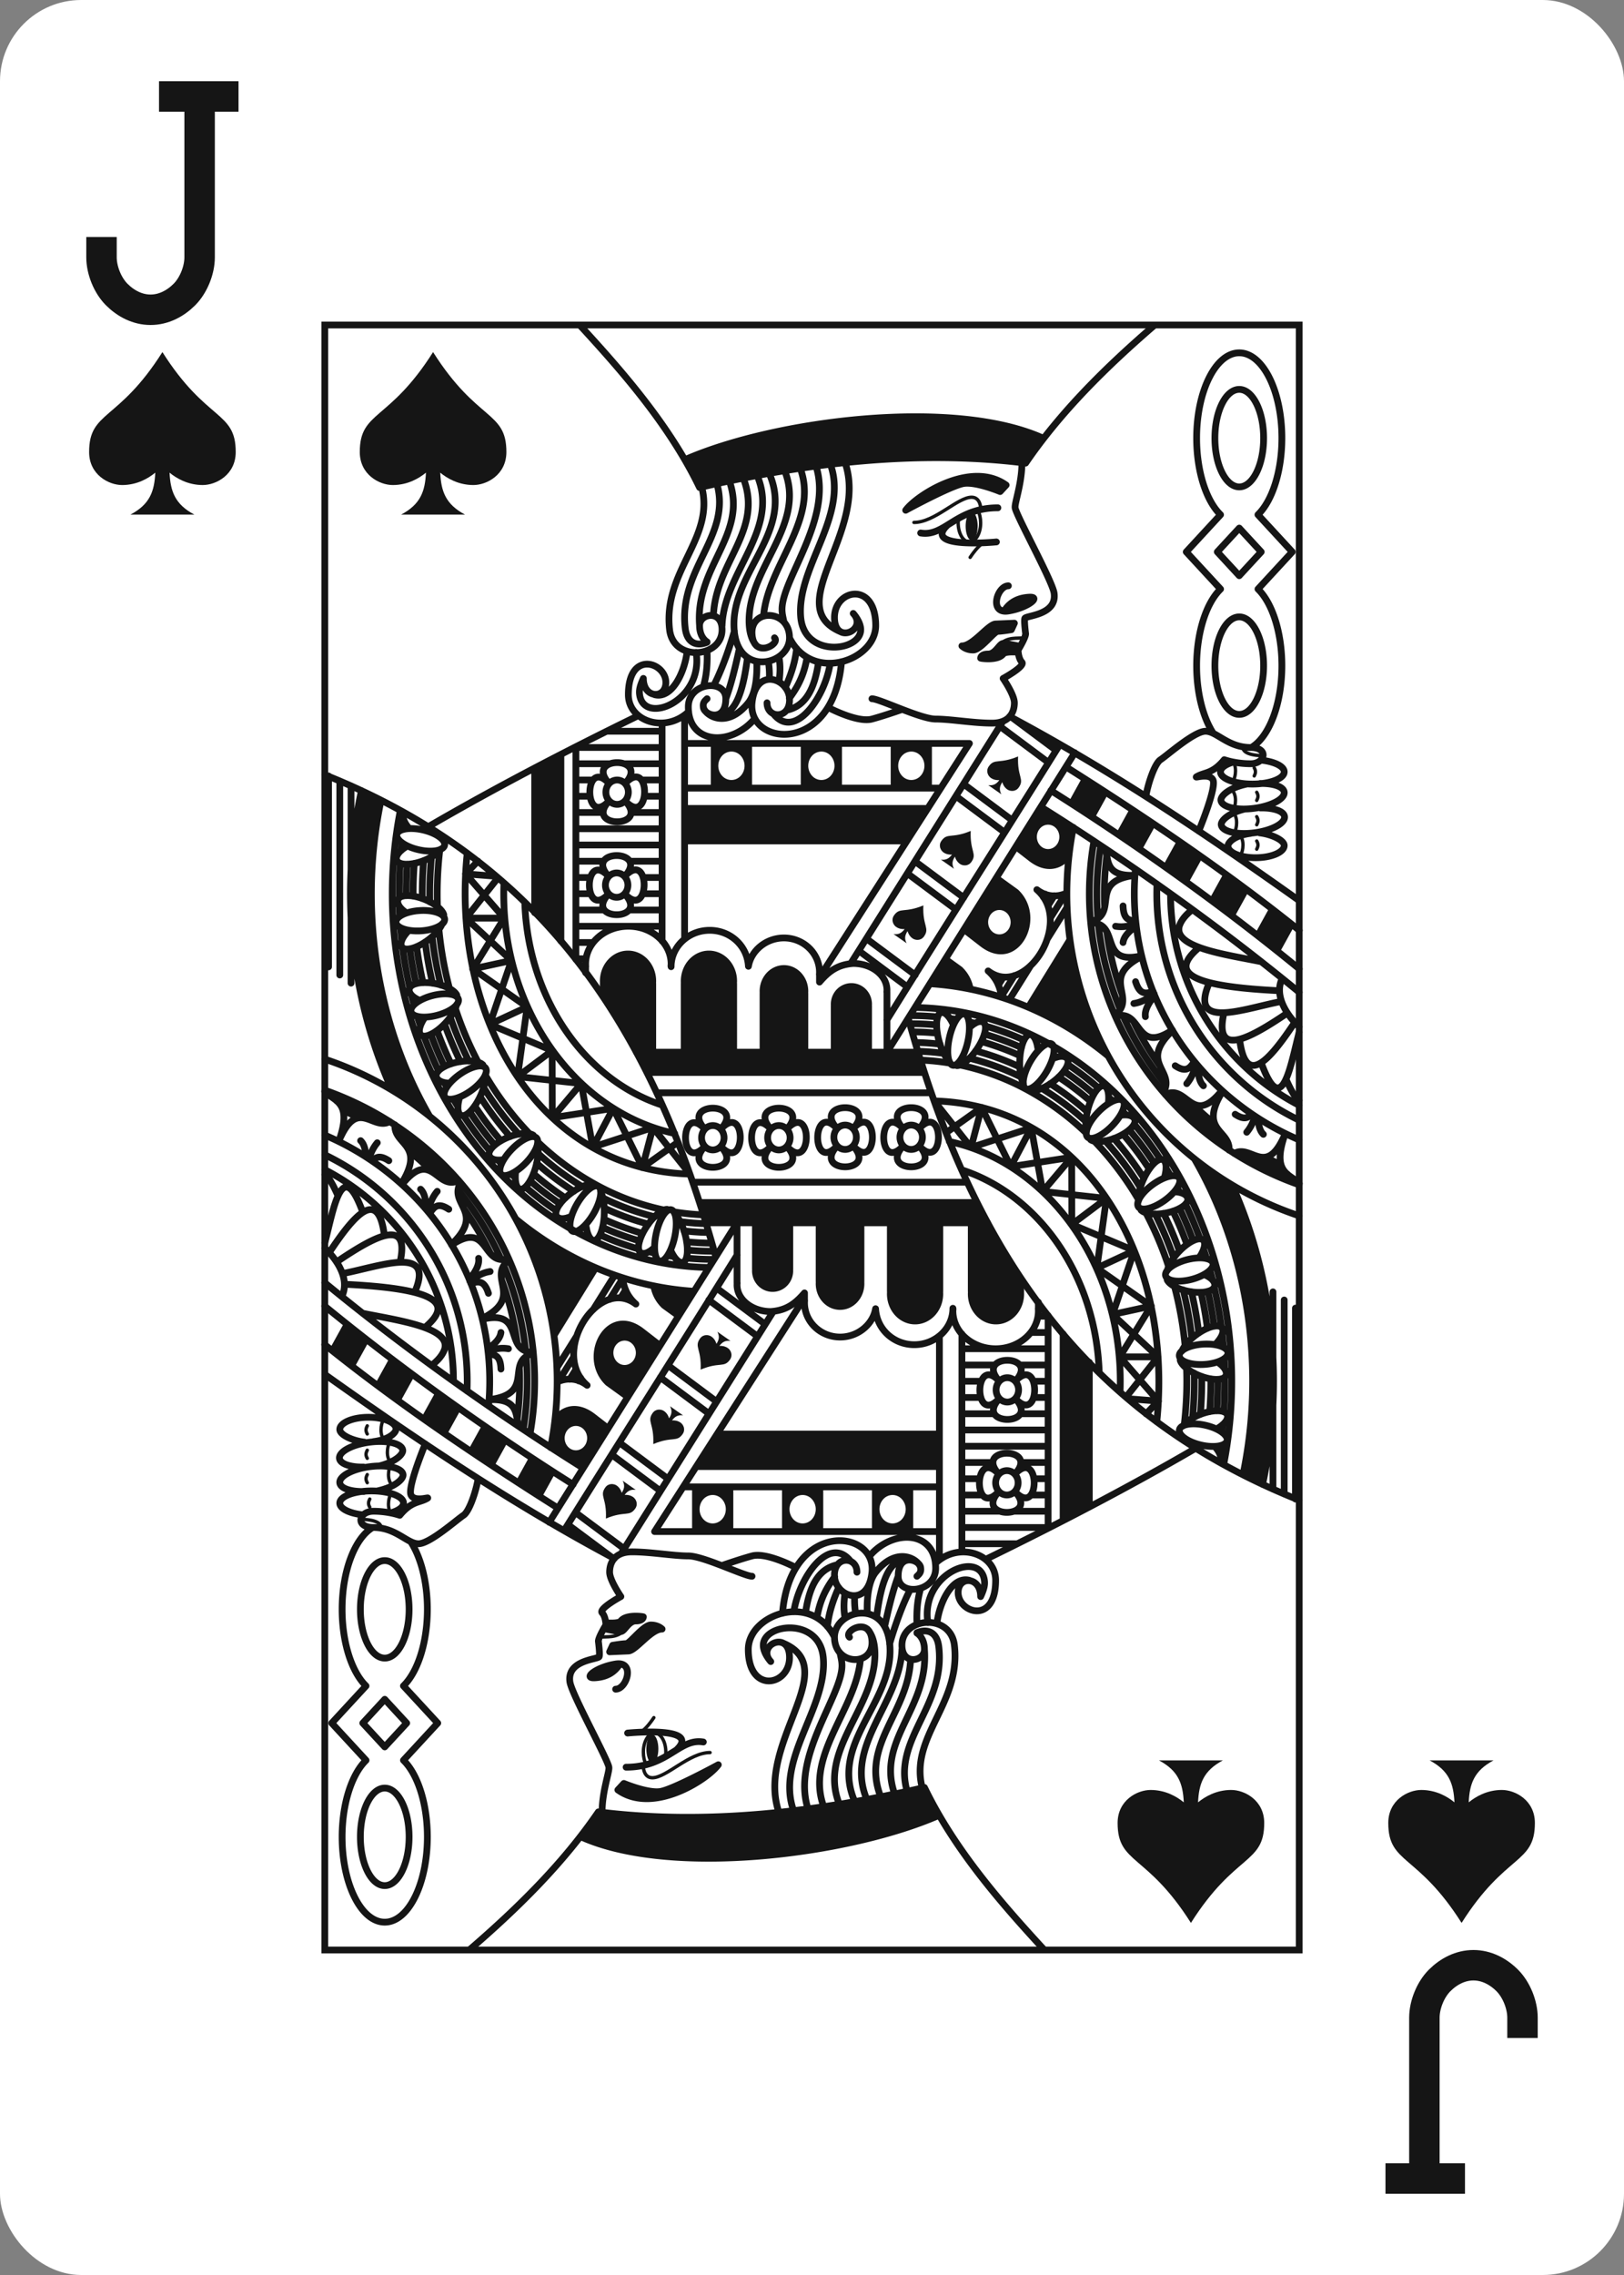 <svg xmlns="http://www.w3.org/2000/svg" xmlns:xlink="http://www.w3.org/1999/xlink" viewBox="0 0 240 336"><rect x="0" y="0" width="240" height="336" fill="#808080" stroke="none"/><use xlink:href="#a"/><use xlink:href="#b" x="48" y="48"/><use xlink:href="#c" transform="rotate(180 120 168)"/><g id="c"><use xlink:href="#d" width="36" height="36" x="6" y="12" stroke="#151515"/><use xlink:href="#e" width="24" height="24" x="12" y="52"/><use xlink:href="#f" x="48" y="48"/></g><defs><symbol id="d" fill="none" preserveAspectRatio="xMinYMid" viewBox="0 0 36 36"><path stroke-linecap="square" stroke-width="4.5" d="M19.75 2.25h3.75m3.5 0h-3.5m0 0V26c0 1.91-.9 4.15-2.25 5.5s-3.09 2.25-5 2.25-3.65-.9-5-2.25S9 27.91 9 26v-.75"/></symbol><symbol id="e" viewBox="0 0 16 16"><path fill="#151515" d="M15.224 9.84c0 2.23-1.921 3.251-3.25 3.251-1.483 0-2.603-.672-3.27-1.219.089 1.814.518 3.11 2.444 4.128H4.856c1.925-1.02 2.356-2.314 2.443-4.128-.666.547-1.787 1.22-3.268 1.22C2.704 13.091.78 12.068.78 9.84.78 5.767 3.65 6.875 8.001 0c4.353 6.875 7.223 5.767 7.223 9.84"/></symbol><symbol id="f" fill="none"><use xlink:href="#e" width="24" height="24" x="4" y="4"/><use xlink:href="#e" width="6" height="6" x="100" y="62" transform="rotate(35 100 62)"/><use xlink:href="#e" width="6" height="6" x="93" y="73" transform="rotate(35 93 73)"/><use xlink:href="#e" width="6" height="6" x="86" y="84" transform="rotate(35 86 84)"/><path stroke="#151515" stroke-linecap="round" stroke-linejoin="round" d="M143.988 85.003c-14.917-10.605-28.256-19.434-42.783-27.187m-14.94 44.717c9.982 36.225 27.401 58.915 57.726 71.028M87.669 107.4H46.064m42.561 3h-40.97m41.88 3H49.109m51.114-54.883-22.497 35.78m30.907-32.342c-8.487 13.59-17.11 27.078-25.57 40.687m-36.85-44.89c-10.43 5.099-20.795 10.453-31.014 16.402m21.909-11.74v31.28m12.738-34.668v31.96m-18.83-25.56v21.372m3.876-23.374v27.561M53.17 57.65v33.022m0-28.872h42.093L73.117 96.322M53.17 68.4h37.76m-37.76 3h35.896M53.17 76.2h32.745m-41.54-8.473c.312.338.487.796.487 1.273s-.175.935-.486 1.273m0-2.546A1.6 1.6 0 0 0 43.2 67.2a1.6 1.6 0 0 0-1.175.527m2.35 0c.921-.998 1.62-1.145 2.099-.844 1.534.966.805 6.536-2.1 3.39m0-2.546c3.81-4.127-6.159-4.127-2.349 0m2.35 2.546a1.6 1.6 0 0 1-1.175.527 1.6 1.6 0 0 1-1.175-.527m2.35 0c3.81 4.127-6.16 4.127-2.35 0m0 0A1.88 1.88 0 0 1 41.538 69c0-.477.175-.935.487-1.273m0 2.546c-3.81 4.127-3.81-6.673 0-2.546m2.283 13.727c.311.338.486.796.486 1.273 0 .478-.175.935-.486 1.273m0-2.546a1.6 1.6 0 0 0-1.175-.527 1.6 1.6 0 0 0-1.175.527m2.35 0c.921-.998 1.62-1.145 2.099-.843 1.534.965.805 6.535-2.1 3.389m0-2.546c3.81-4.127-6.159-4.127-2.35 0M44.308 84a1.6 1.6 0 0 1-1.174.527A1.6 1.6 0 0 1 41.958 84m2.35 0c3.81 4.127-6.16 4.127-2.35 0m0 0a1.88 1.88 0 0 1-.487-1.273c0-.477.175-.935.487-1.273m0 2.546c-3.81 4.127-3.81-6.673 0-2.546m-4.85-7.054h12.738m-12.738 2.4h12.738m-4.783 2.4h4.783m-12.738 0h4.08m5.852 2.4h2.806m-12.738 0h2.15m7.75 2.4h2.838m-12.738 0h2.2m5.675 2.4h4.863m-12.738 0H41.3m5.546-19.2h3m-12.74 0h2.474m7.652 2.4h2.613m-12.738 0h2.087m6.06 2.4h4.591m-12.738 0h4.016m.547-12h8.175m-12.968 2.4h12.968m-5.539 2.4h5.54m-12.74 0h4.982m-4.981 24h12.738m-12.738 2.4h2.505m-2.505 2.4h1.203m20.207 25.164c.312.337.487.795.487 1.272 0 .478-.175.936-.487 1.273m0-2.545a1.6 1.6 0 0 0-1.175-.528 1.6 1.6 0 0 0-1.175.528m2.35 0c.922-.999 1.62-1.145 2.1-.844 1.534.965.804 6.535-2.1 3.389m0-2.545c3.81-4.128-6.16-4.128-2.35 0m2.35 2.545a1.6 1.6 0 0 1-1.175.527 1.6 1.6 0 0 1-1.175-.527m2.35 0c3.81 4.127-6.16 4.127-2.35 0m0 0a1.88 1.88 0 0 1-.486-1.273c0-.477.175-.935.486-1.272m0 2.545c-3.81 4.127-3.81-6.673 0-2.545m12.113 0c.311.337.486.795.486 1.272 0 .478-.175.936-.486 1.273m0-2.545a1.6 1.6 0 0 0-1.175-.528c-.441 0-.864.19-1.175.528m2.35 0c.921-.999 1.62-1.145 2.098-.844 1.535.965.806 6.535-2.099 3.389m0-2.545c3.81-4.128-6.159-4.128-2.35 0m2.35 2.545a1.6 1.6 0 0 1-1.174.527c-.441 0-.864-.189-1.175-.527m2.35 0c3.81 4.127-6.16 4.127-2.35 0m0 0a1.88 1.88 0 0 1-.487-1.273c0-.477.175-.935.487-1.272m0 2.545c-3.81 4.127-3.81-6.673 0-2.545M38.544 95.665v-.913h.014a5 5 0 0 1-.014-.372c0-3.082 2.828-5.58 6.318-5.58s6.317 2.498 6.317 5.58c-.002.093-.037.304 0 .396 0-2.958 2.553-5.376 5.703-5.376 3.056 0 5.55 2.276 5.724 5.312.384-2.287 2.582-4.184 5.24-4.184 2.906 0 5.262 2.266 5.262 5.061a5 5 0 0 1-.018.338h.018v1.117c1.366-1.597 2.7-2.588 4.984-2.746 2.753 0 4.985 1.76 4.985 3.93a3 3 0 0 1-.017.263h.017v8.909l27.762-44.23m-9.149-5.095 6.39 4.76M86.109 81.007l7.162 5.334m-6.028-7.114 7.176 5.345M93.28 69.587l7.137 5.315m-6.002-7.095 7.089 5.28m-1.746-13.825 7.145 5.321m-27.92 27.881 7.099 5.287m-6-7.094 7.171 5.341m18.649-24.777c13.918 8.737 26.788 18.029 38.106 27.33M107.297 68.75c13.372 8.442 25.761 17.388 36.717 26.351m-34.487-29.846c12.497 7.888 24.118 15.805 34.49 24.153m-.026 30.94c-14.334-6.088-24.36-20.071-24.36-36.348q0-1.845.169-3.647m24.195 51.218a50.44 50.44 0 0 1-19.572-12.082A50.08 50.08 0 0 1 109.661 84c0-3.316.33-6.598.971-9.802m33.36 43.245c-12.447-5.987-21.038-18.712-21.038-33.443q0-.721.027-1.437m21.012 32.682c-11.288-5.84-19.005-17.64-19.005-31.245m19.007 42.985a47.3 47.3 0 0 1-17.222-10.649c-8.829-8.576-13.788-20.207-13.788-32.336 0-2.627.232-5.23.687-7.785m.571 11.419a44 44 0 0 1 .427-10.73m2.876 24.168a44 44 0 0 1-3.223-12.582m9.984 23.728a44.7 44.7 0 0 1-6.357-10.215m15.405 18.539a45.8 45.8 0 0 1-8.043-7.151m16.91 11.985a46 46 0 0 1-6.436-3.252M115.245 85.98a44 44 0 0 1 .316-7.596m2.293 20.544a43.3 43.3 0 0 1-2.282-9.267m7.846 19.757a44 44 0 0 1-3.909-6.576m12.044 15.177a44 44 0 0 1-3.213-2.865q-.164-.16-.324-.321m13.304 9.197a46 46 0 0 1-2.311-1.124m-6.168 45.389a64 64 0 0 0 1.19-12.295c0-14.64-4.99-28.68-13.872-39.032-3.68-4.289-7.903-7.799-12.48-10.44a47 47 0 0 0-.718-.405c-6.108-3.376-12.822-5.219-19.702-5.319m45.053 64.709q-.076.506-.162 1.01m.549-4.123q-.055.563-.12 1.122m.419-8.128.003.606a68 68 0 0 1-.147 4.514m.059-7.839q.039.73.061 1.462m-.353-5.044q.104.945.18 1.895m-1.359-8.879a62 62 0 0 1 1.053 5.929m-1.682-8.438q.195.712.373 1.431m-1.318-4.552q.236.707.453 1.421m-3.124-8.07a58 58 0 0 1 2.151 5.152m-3.368-7.564q.184.348.366.697m-2.035-3.6q.362.586.708 1.183m-5.412-7.675a53 53 0 0 1 3.895 5.218m-5.616-7.145q.262.279.52.561m-2.565-2.61q.307.29.611.587m-6.679-5.441a46 46 0 0 1 4.582 3.507m-6.688-4.836q.24.142.477.286m-2.822-1.581q.234.12.466.243m-8.18-3.286a42 42 0 0 1 5.736 2.092m-8.15-2.697q.46.1.92.212m-3.74-.723q.49.072.98.155M86.672 102q1.964 0 3.908.192m41.392 53.523.001.285q0 2.199-.155 4.373m-.099-9.952.02.218m-1.225-7.928a60 60 0 0 1 .919 5.165m-5.111-17.412a57 57 0 0 1 2.004 4.781m-9.446-16.374a51 51 0 0 1 3.693 4.928m-13.355-13.595a45 45 0 0 1 4.45 3.396m-16.198-8.878a41 41 0 0 1 5.491 2.01m-16.51-3.531.22-.001q1.89 0 3.756.182m40.515 52.261.001.357a60 60 0 0 1-.168 4.492m-1.291-17.631c.395 1.75.712 3.528.949 5.325m-5.093-17.312a56 56 0 0 1 2.071 4.93m-9.438-16.295.003.004a50 50 0 0 1 3.872 5.156m-13.408-13.6a44 44 0 0 1 4.727 3.592m-16.141-8.83a40 40 0 0 1 5.731 2.095m-15.769-3.525q1.784.016 3.547.196m39.062 50.689.004.714a58 58 0 0 1-.206 4.898m-1.32-18.119c.471 2 .835 4.038 1.089 6.102m-5.21-17.686a54 54 0 0 1 2.351 5.579m-9.701-16.642q.213.242.423.487a49 49 0 0 1 4.028 5.421m-13.86-13.988a43 43 0 0 1 5.507 4.159m-16.525-9.005a38.6 38.6 0 0 1 6.536 2.383M87.35 105.97q1.801.034 3.58.241m37.549 48.578q.013.605.013 1.211a57 57 0 0 1-.264 5.469m-1.371-18.966a56 56 0 0 1 1.281 7.165m-5.42-18.382a52.5 52.5 0 0 1 2.746 6.503m-10.152-17.309q.471.517.931 1.052a48 48 0 0 1 4.294 5.868m-14.605-14.667a41.6 41.6 0 0 1 6.55 4.914m-17.238-9.357a37.6 37.6 0 0 1 7.682 2.798m-15.302-3.82a36 36 0 0 1 3.86.311m35.867 46.496q.034.96.034 1.925c0 2.155-.126 4.295-.373 6.407m-1.443-20.419a54.4 54.4 0 0 1 1.567 8.776m-5.812-19.674a51 51 0 0 1 3.387 7.999m-4.419-9.852-.05-.085a46.6 46.6 0 0 0-4.782-6.707 45 45 0 0 0-1.74-1.912m-1.179-1.175a40.5 40.5 0 0 0-9.066-6.581 36.7 36.7 0 0 0-9.617-3.486m-5.82-.718a35 35 0 0 1 4.412.454M122.954 162c2.504-24.228-10.523-46.8-32.905-47.4l5.456 6.877m-3.216-.883c14.376 3.08 25.269 17.76 25.269 35.406q0 .773-.028 1.538m-23.345-32.74c11.341 3.702 19.751 15.578 20.259 29.833m14.058-31.5c5.576 9.642 8.617 21.073 8.617 32.869 0 4.71-.489 9.297-1.427 13.8M89.477 97.291c9.49.616 18.599 4.342 26.299 10.682m18.306 19.042c3.988 8.861 6.126 18.795 6.126 28.985 0 5.182-.553 10.298-1.621 15.24m-14.072-31.604c.177-.786.818-1.855 1.762-2.836 1.435-1.491 3.027-2.215 3.556-1.618.398.45.146 1.449-.645 2.586m.794 2.489c1.09.458 1.621 1.096 1.53 1.664-.13.817-1.824 1.181-3.783.814-1.622-.303-2.917-1.013-3.241-1.711m2.18 10.512c.302-.741 1.105-1.671 2.194-2.457 1.654-1.195 3.339-1.605 3.763-.915.319.518-.091 1.454-1.054 2.422m.378 2.601c.998.659 1.417 1.388 1.236 1.93-.261.779-1.987.816-3.857.082-1.547-.608-2.707-1.553-2.913-2.302m.416 9.703c.467-.632 1.465-1.307 2.703-1.764 1.882-.694 3.607-.621 3.854.163.185.59-.433 1.38-1.594 2.048m-5.404 1.347a1.6 1.6 0 0 1-.126-.549m5.279 1.821c.809.915 1.041 1.736.737 2.209m-12.05-38.472c-.074-.806.203-2.044.793-3.309.897-1.922 2.177-3.178 2.86-2.804.513.28.581 1.314.183 2.671m1.512 2.062c1.168.041 1.864.451 1.953 1.02.127.817-1.359 1.77-3.32 2.128-1.623.297-3.062.093-3.582-.449m-8.057-11.616c-.204-.779-.133-2.051.241-3.409.57-2.063 1.625-3.544 2.358-3.307.551.178.787 1.182.616 2.594m1.824 1.741c1.156-.184 1.908.088 2.088.631.258.779-1.049 2.001-2.92 2.729-1.549.602-2.999.677-3.599.243m-9.939-8.32c-.375-.7-.595-1.951-.542-3.367.082-2.152.768-3.869 1.532-3.835.575.026 1.032.936 1.187 2.349m2.164 1.2c1.08-.487 1.87-.425 2.168.053.428.687-.561 2.22-2.209 3.426-1.364.997-2.752 1.457-3.432 1.197m-11.818-4.303c-.564-.531-1.148-1.637-1.522-2.995-.567-2.064-.433-3.929.3-4.166.55-.177 1.256.523 1.827 1.805m2.406.373c.875-.839 1.641-1.059 2.066-.711.61.499.135 2.297-1.063 4.017-.99 1.423-2.166 2.346-2.887 2.339m2.087 12.087 1.565-5.935m-1.565 5.935 8.894-2.901m-3.021 5.728 3.021-5.728m-3.021 5.728-4.313-8.741-5.227 3.72m9.54 5.021 8.996-1.383m-5.975-4.345 1.703 9.394m0 0 4.272-5.049m-4.272 5.049 9.411 1.026m-5.139-6.075.026 9.91m0 0 5.113-3.835m-5.113 3.835 9.227 3.885m-4.114-7.72-1.416 10.287m0 0 5.53-2.567m-5.53 2.567 8.015 5.619-4.624 7.498m2.139-15.684-3.204 9.419m0 0 5.732-1.242m-5.732 1.242 6.716 6.265-4.728 5.947m-.923-5.947h5.659m-5.659 0 5.701 6.532-1.817 1.886m-2.593-2.227 4.438.344m16.906 13.002V142.8m1.662 29.86V144m1.661 29.399V145.2m-26.61-43.071c4.075-1.27 2.792 5.746 8.422 1.994m-4.522-10.852c-6.309 3.221-.582 5.966-3.976 8.676m7.455 11.717c3.251-1.667 3.937 4.83 8.306-.531m-7.226-8.94c-5.07 4.822.446 5.849-1.338 9.125m10.441 9.037c2.547-1.444 4.722 3.701 7.517-2.862m-9.233-6.315c-3.64 5.872 1.163 5.662.957 8.705m8.275-2.39c-2.067 5.824.723 5.841 2.104 7.301M113.196 88.28c4.52.056 1.028 6.417 7.513 4.873m-1.067-11.856c-6.896.867-2.123 5.572-6.458 6.85m2.219-10.678c.38 1.83.167 3.972 4.239 3.805m.246 7.182c-.926.285-1.865.543-3.027.344m1.108-3c.065 2.089.974 2.136 1.87 2.216m.056.785c-.843.604-1.794 1.383-1.926 2.399m4.6 7.581c-.875.614-1.742 1.236-3.003 1.427m.251-3.22c.679 2.148 1.661 1.677 2.612 1.477m.162.625c-.673.87-1.476 1.985-1.319 3.064m7.503 6.968c-.287.994-.603 1.986-1.392 2.929m-1.709-2.648c1.749 1.152 2.244.183 2.837-.62m.538.762c.017 1.037.134 2.19.794 2.818m7.622 4.506c-.254.8-.583 1.592-1.219 2.352m-1.709-2.649c1.345.887 1.949.518 2.426-.065m.962.637c.046.913.211 1.847.781 2.388m2.766-22.988c-1.293 2.715 1.023 5.742 2.532 7.111m-5.589-9.61c-4.943-1.027-12.991-2.035-12.138-5.245.33-1.072 1.249-1.931 1.939-2.451m.986 5.595c-4.477 3.762-1.328 5.739 11.896 6.38m-10.375-1.198c-3.055 7.041 4.902 3.887 10.653 2.775m-8.497 1.691c-1.464 6.512 3.373 4.099 9.387.018m-7.07 3.906c.868 7.01 4.243 3.363 8.14-2.504m-4.956 5.937c3.089 8.516 4.313.468 5.619-4.506m-1.958 6.928c.905 2.033 1.53 2.969 1.962 3.145m-45-18.528-.163.261m7.629-12.201-.282.451m-5.898 11.803-.748 1.197m8.26-13.209-.933 1.492m-4.956 10.297-1.94 3.102m9.646-15.425-2.385 3.813m-2.909 7.023-3.168 5.067m8.547-13.669-2.929 4.685m2.851-6.768c-1.409.622-2.958.582-4.394-.507 5.214 4.519-.862 14.887-6.213 12.582a4.7 4.7 0 0 1-.987-.582c1.198 1.039 1.8 2.387 1.952 3.82m36.945-36.822c2.609-1.54 4.514-6.369 4.514-12.087-.002-4.81-1.373-9.199-3.534-11.311l5.066-5.489-5.07-5.493c2.162-2.109 3.534-6.496 3.538-11.307 0-6.959-2.821-12.6-6.3-12.6-3.48 0-6.3 5.641-6.3 12.6.001 4.81 1.373 9.2 3.534 11.311l-5.067 5.49 5.071 5.492c-2.162 2.11-3.535 6.497-3.538 11.307 0 4.059.959 7.67 2.449 9.974m-9.942 9.306c.246-1.61 1.241-4.783 2.159-5.391 1.055-.7 4.984-4.2 6.646-4.2s3.323 2.4 6.646 2.4c2.769 0 2.215 2.4 0 2.4s-3.877-.6-3.877-.6c-1.663 2.022-2.784 1.841-3.877 2.4-1.12.573 1.662-.6 2.215.6.489 1.06-1.612 6.328-2.111 7.548m9.233-10.478c1.965.217 3.402.91 3.402 1.73 0 .994-2.108 1.8-4.708 1.8s-4.708-.806-4.708-1.8c0-.59.744-1.115 1.892-1.443m3.958 3.159c1.974-.036 3.476.469 3.566 1.284.108.987-1.898 2.056-4.48 2.388s-4.762-.2-4.87-1.187c-.065-.587 1.042-1.801 3.811-2.401m2.022 3.528c1.974-.035 3.476.47 3.565 1.284.108.988-1.897 2.057-4.479 2.388-2.582.332-4.763-.2-4.871-1.187-.062-.565.964-1.714 3.518-2.333m2.163 3.532c1.732.2 3.626 1.069 3.621 1.873-.007.975-1.873 1.777-4.168 1.793s-4.15-.761-4.143-1.736c.004-.558 1.019-1.554 3.32-1.854M103.022 20.32c.006 3.093-1.11 5.99-1.004 6.68.182 1.184 5.509 10.82 5.76 12.6.459 3.249-4.109 3.293-4.32 3.72-.147.3.111 2.28.111 2.28 0 .6-1.108 2.4-1.108 2.4s0 1.2.554 1.8-2.769 2.4-2.769 2.4 1.662 2.4 1.662 3.6-.554 3-3.323 3-6.093-.6-8.308-.6c-2.216 0-8.308-3-9.415-3m-6.471 1.292c.842.434 4.517 2.237 6.47 1.708 1.424-.386 3.304-1.019 4.467-1.422m17.133-9.378s-1.661-.36-2.215-.36-1.108 1.56-2.215 1.56c-1.108 0-1.108.6-1.108.6-.069.038 2.537.435 3.323-.6.352-.463 2.236-.268 2.236-.268m-1.461-9.812c-1.674.012-2.923 4.19 0 3.72 2.883-.463 4.903-2.133 3.102-2.04-2.326.12-3.212 1.32-3.655 1.92m-12.407-11.4c3.545.6 5.207-3.72 11.41-3.72m-7.533 2.64c-3.544 3.48 7.311 2.4 7.311 2.4m-43.541-8.107c1.947 7.578-5.756 12.38-4.754 21.067.554 4.8 7.754 4.2 7.754 0 0-3-3.323-2.4-3.323-.6m0 0c0 1.8 1.107 2.4 1.107 2.4m-1.107-2.4c-.704-8.725 7.196-13.422 4.394-21.379m-1.838.407c2.2 7.733-5.695 12.546-4.681 21.334.262 2.27 1.743 2.715 3.232 2.107m5.36-24.228c2.99 7.69-4.117 12.406-4.419 20.277m6.449-20.723c3.406 8.027-4.866 14.183-5.174 22.205m6.97-22.487c3.64 8.391-5.117 14.197-5.212 22.137-.097 8.15 8.21 6.35 8.21 2.15s-5.74-4.398-5.538-.6c.203 3.798 4.267 1.523 3.324.6m1.483-24.713c3.206 7.948-5.15 14.138-5.244 22.034-.023 1.871.426 3.119 1.13 3.88m6.422-26.268c2.83 7.613-4.775 14.347-5.412 21.823m3.841 3.264c3.369 6.704 12.733 3.324 12.733-1.82 0-6.627-6.092-5.4-6.092-1.2 0 4.158 4.985 1.8 2.77-.6 0 0 1.107 1.2 1.107 2.4 0 3.256-8.308 4.2-8.862-1.8-.685-7.429 7.155-15.005 4.359-22.687m-2.119.29C75.106 28.554 67.57 37.462 67.57 42c0 .611.142 1.176.255 1.706m9.041-23.442c3.572 10.23-9.54 21.267-.626 25.044M53.77 57.105c-3.443 3.26-8.909 1.438-8.909-2.505 0-6.627 5.544-4.8 5.539-1.8-.004 2.467-3.323 2.4-3.323-.6-.554 1.2-.638 1.807-.554 2.4.648 4.598 9.49.906 8.35-6.249m1.611-.28c.103 2.133-.114 3.902-.551 5.348m-2.389-5.223c-.368 3.193-2.298 7.07-4.806 6.404m14.785 3.545c-3.457 4.12-9.8 3.83-9.8-1.745 0-3.65 5.538-4.2 5.538-1.2m0 0c0 3.6-3.323 2.4-3.323 1.2m3.323-1.2c.771-2.062 1.402-4.639 1.994-7.364M55.938 56.4c.165 1.187 3.398 3.451 6.646-.6 1.216-1.516 1.328-4.48 1.245-6.091M55.94 56.4c-.085-.605.184-.866.553-1.2m9.057-5.548c.143.953.186 1.848.142 2.686m-3.235-3.202c-.658 5.328-1.93 8.63-4.284 8.359m2.36-12.29c-.816 2.791-1.973 5.992-3.068 8.058m18.899-3.536C75.195 63.534 62.48 62.217 63.138 55.8c.554-5.4 5.41-3.597 5.539-.6.131 3.067-3.323 3-3.323.6m9.332-5.85c-.74 5.024-5.221 11.41-8.358 7.513m6.628-7.65c-.533 3.643-1.737 6.46-4.717 7.086m3.026-7.821c-.451 2.813-1.55 4.622-2.619 6.046m1.077-7.353c-.21 2.11-.903 4.044-1.67 5.777m-.944-4.534c.239 1.199.192 2.436.016 3.69M37.594-.072C43.798 6.67 50.89 14.684 55.384 24c15.921-3.65 32.31-5.602 48.185-3.6 5.182-7.582 11.858-14.178 19.092-20.405m-69.443 19.9c13.254-5.821 39.728-9.195 52.988-3.154M131.261 138.6c.177.806-1.248 1.862-3.183 2.36s-3.646.246-3.822-.56 1.249-1.862 3.183-2.359c1.935-.498 3.646-.247 3.822.559m2.216 13.2c.043.827-1.532 1.596-3.517 1.717s-3.629-.451-3.672-1.279 1.532-1.595 3.517-1.716 3.629.451 3.672 1.278m-.128 12.95c-.155.812-1.859 1.116-3.806.681s-3.4-1.446-3.246-2.258c.155-.811 1.859-1.116 3.806-.68 1.947.435 3.4 1.446 3.246 2.257M126.277 126c.413.697-.608 2.206-2.28 3.37-1.673 1.165-3.364 1.543-3.777.847-.414-.697.607-2.206 2.28-3.371 1.672-1.164 3.363-1.543 3.777-.846m-8.308-11.4c.521.607-.238 2.287-1.695 3.753s-3.059 2.163-3.58 1.556.239-2.288 1.695-3.754c1.457-1.466 3.06-2.162 3.58-1.555m-10.523-8.4c.643.449.29 2.28-.788 4.09s-2.473 2.913-3.115 2.464-.29-2.28.788-4.09 2.473-2.913 3.115-2.464m-12.919-4.445c.743.199.958 2.055.48 4.146-.477 2.091-1.465 3.625-2.208 3.426-.742-.198-.957-2.055-.48-4.146s1.466-3.624 2.208-3.426m40.615-58.644c1.988 0 3.6 3.224 3.6 7.2s-1.612 7.2-3.6 7.2c-1.989 0-3.6-3.223-3.6-7.2 0-3.976 1.611-7.2 3.6-7.2m0-13.114 3.244 3.514-3.244 3.515-3.245-3.515zm0-20.486c1.988 0 3.6 3.224 3.6 7.2s-1.612 7.2-3.6 7.2c-1.989 0-3.6-3.223-3.6-7.2 0-3.976 1.611-7.2 3.6-7.2M94.154 47.4c1.661 0 3.877-3.197 4.984-3.24l2.77-.12-.443.96s-1.44.24-1.994.24S96.923 48 95.815 48c-1.107 0-1.661-.6-1.661-.6m6.535-23.76-.886.96s-3.434-1.44-5.317-1.2c-1.79.228-8.64 3.96-8.64 3.96 1.55-2.16 9.637-7.44 14.843-3.72"/><path fill="#151515" d="m31.015 65.4 3.877-1.982v27.546l-3.857-4.19zm16.64 45-1.686-3h41.7l.952 3zm5.514-39h35.896l-3.151 4.8H53.169zm82.51 98.403a66.6 66.6 0 0 0 1.44-13.803c0-11.796-3.041-23.227-8.604-32.858a51 51 0 0 0 5.645 3.916c3.91 8.818 6.048 18.752 6.048 28.942 0 5.182-.553 10.298-1.709 15.193a93 93 0 0 1-2.82-1.39m-29.86-68.204L109.108 96c.613 2.852 1.312 5.664 2.024 8.47m-57.91-84.55A65 65 0 0 1 55.386 24c15.92-3.65 32.31-5.602 48.184-3.6a88 88 0 0 1 2.617-3.611c-13.24-6.089-39.714-2.715-52.963 3.131"/><path fill="#151515" d="M57.046 61.8v6.6h6.092v-6.6zm3.046 1.2c.514 0 1.007.221 1.37.615s.569.928.569 1.485-.204 1.091-.568 1.485a1.87 1.87 0 0 1-1.37.615 1.87 1.87 0 0 1-1.372-.615 2.2 2.2 0 0 1-.567-1.485c0-.557.204-1.091.567-1.485A1.87 1.87 0 0 1 60.093 63m10.246-1.2v6.6h6.093v-6.6zm3.047 1.2c.514 0 1.007.221 1.37.615s.568.928.568 1.485-.204 1.091-.568 1.485a1.87 1.87 0 0 1-1.37.615 1.87 1.87 0 0 1-1.371-.615 2.2 2.2 0 0 1-.568-1.485c0-.557.204-1.091.568-1.485a1.87 1.87 0 0 1 1.37-.615m10.246-1.2v6.6h6.092v-6.6zm3.046 1.2c.514 0 1.007.221 1.37.615s.568.928.568 1.485-.204 1.091-.567 1.485a1.87 1.87 0 0 1-1.371.615 1.87 1.87 0 0 1-1.37-.615 2.2 2.2 0 0 1-.569-1.485c0-.557.205-1.091.568-1.485a1.87 1.87 0 0 1 1.37-.615M56.769 92.4c-1.102 0-2.158.474-2.937 1.318s-1.217 1.989-1.217 3.182q0 .15.01.3h-.01v10.2h8.308V97.2h-.014q.012-.15.014-.3c0-1.193-.438-2.338-1.217-3.182S57.871 92.4 56.77 92.4m-11.959 0c-2.294 0-4.154 2.015-4.154 4.5q0 .15.01.3h-.01v1.47l5.361 8.73h2.947V97.2h-.014q.012-.15.014-.3c0-2.485-1.86-4.5-4.154-4.5m23.043 2.143c-.472 0-.94.1-1.375.293a3.6 3.6 0 0 0-1.166.837 3.9 3.9 0 0 0-.779 1.251 4.1 4.1 0 0 0-.265 1.733h-.008v8.743h7.186v-8.743h-.012q.01-.128.012-.257c0-.507-.093-1.008-.273-1.476a3.9 3.9 0 0 0-.78-1.251 3.6 3.6 0 0 0-1.165-.837 3.4 3.4 0 0 0-1.375-.293m9.97 2.657c-.4 0-.795.08-1.164.237a3 3 0 0 0-.986.674 3.1 3.1 0 0 0-.659 1.01 3.2 3.2 0 0 0-.224 1.398h-.007v7.052h6.079v-7.052h-.01q.007-.103.01-.208c0-.408-.08-.813-.232-1.19a3.1 3.1 0 0 0-.659-1.01 3 3 0 0 0-.986-.674 3 3 0 0 0-1.163-.237m34.144-30.432-2.028 3.67 3.794 2.48 2.016-3.65zm7.013 4.635-1.982 3.589 3.723 2.608 2.027-3.67zm6.985 4.687-2.059 3.726 3.672 2.7 2.133-3.86zm6.911 4.82-2.132 3.86 3.592 2.843 2.209-3.998zm6.767 5.08-2.166 3.922 3.606 2.818 2.172-3.932zm-45.365 3.763 2.645 2.047c5.538 4.2 9.969-4.2 5.538-8.4l-2.986-2.157zm5.414-3.353c.918 0 1.662.806 1.662 1.8s-.744 1.8-1.662 1.8-1.661-.806-1.661-1.8.744-1.8 1.661-1.8m10.899-12.21-4.689-2.97-4.047 6.225 2.268 1.755c2.277 1.727 4.366 1.324 5.73-.04zm-3.699-.39c.918 0 1.662.806 1.662 1.8s-.744 1.8-1.662 1.8-1.661-.806-1.661-1.8.744-1.8 1.661-1.8M89.723 97.2l6.175.952a5.72 5.72 0 0 0-1.744-3.352l-2.144-1.548zm20.308-7.216-6.53 10.585c4.336 1.785 8.477 4.277 12.278 7.404a49.9 49.9 0 0 1-5.748-17.99m-7.57-42.584s-1.661-.6-2.215-.6-1.108 1.8-2.215 1.8c-1.108 0-1.108.6-1.108.6-.069.038 2.537.435 3.323-.6.352-.463 2.236-.268 2.236-.268m-8.328-.932c1.661 0 3.877-3.197 4.984-3.24l2.77-.12-.443.96s-1.44.24-1.994.24S96.923 48 95.815 48c-1.107 0-1.661-.6-1.661-.6m6.867-5.16c2.883-.463 4.903-2.133 3.102-2.04-2.326.12-3.212 1.32-3.655 1.92m.221-18.48-.886.96s-3.434-1.44-5.317-1.2c-1.79.228-8.64 3.96-8.64 3.96 1.55-2.16 9.637-7.44 14.843-3.72m-4.21 6.06c0 .557-.092 1.091-.259 1.485-.166.394-.391.615-.626.615s-.46-.221-.627-.615-.26-.928-.26-1.485a4.7 4.7 0 0 1 .068-.804c.045-.254.11-.486.192-.68a1.4 1.4 0 0 1 .288-.456.5.5 0 0 1 .339-.16q.176 0 .339.16a1.4 1.4 0 0 1 .287.455c.083.195.148.427.192.681s.068.528.068.804"/><path stroke="#151515" stroke-linecap="round" stroke-linejoin="round" stroke-width=".5" d="M135.692 62.4c0 1.2 2.77 1.2 2.77 1.2m-4.2.957c.67 1.057.12 2.717 0 2.643m-.004 1.717c.671 1.057.121 2.717 0 2.643m.167.661c.671 1.057.121 2.718 0 2.643m.941.653c.67 1.057.12 2.717 0 2.643m1.988-12.76c.312.527.163.866 0 1.2m.372 2.414c.312.527.162.866 0 1.2m0 2.4c.312.527.162.866 0 1.2m0 2.4c.312.527.162.866 0 1.2M103.459 46.2c-1.199.127-2.557-.166-3.656.96m-2.326-15c-.775.12-2.105 2.16-2.105 2.16m1.156-6.925c.247.492.395 1.13.395 1.825 0 1.557-.744 2.82-1.661 2.82-.918 0-1.662-1.263-1.662-2.82q0-.341.046-.658m-6.581.598c3.101 0 6.424-3.72 8.529-3.72 1.274 0 1.33 1.56 1.33 1.56"/></symbol><rect id="a" width="240" height="336" fill="#fff" rx="12" ry="12"/><path id="b" fill="none" stroke="#151515" d="M0 0h144v240H0z"/></defs></svg>